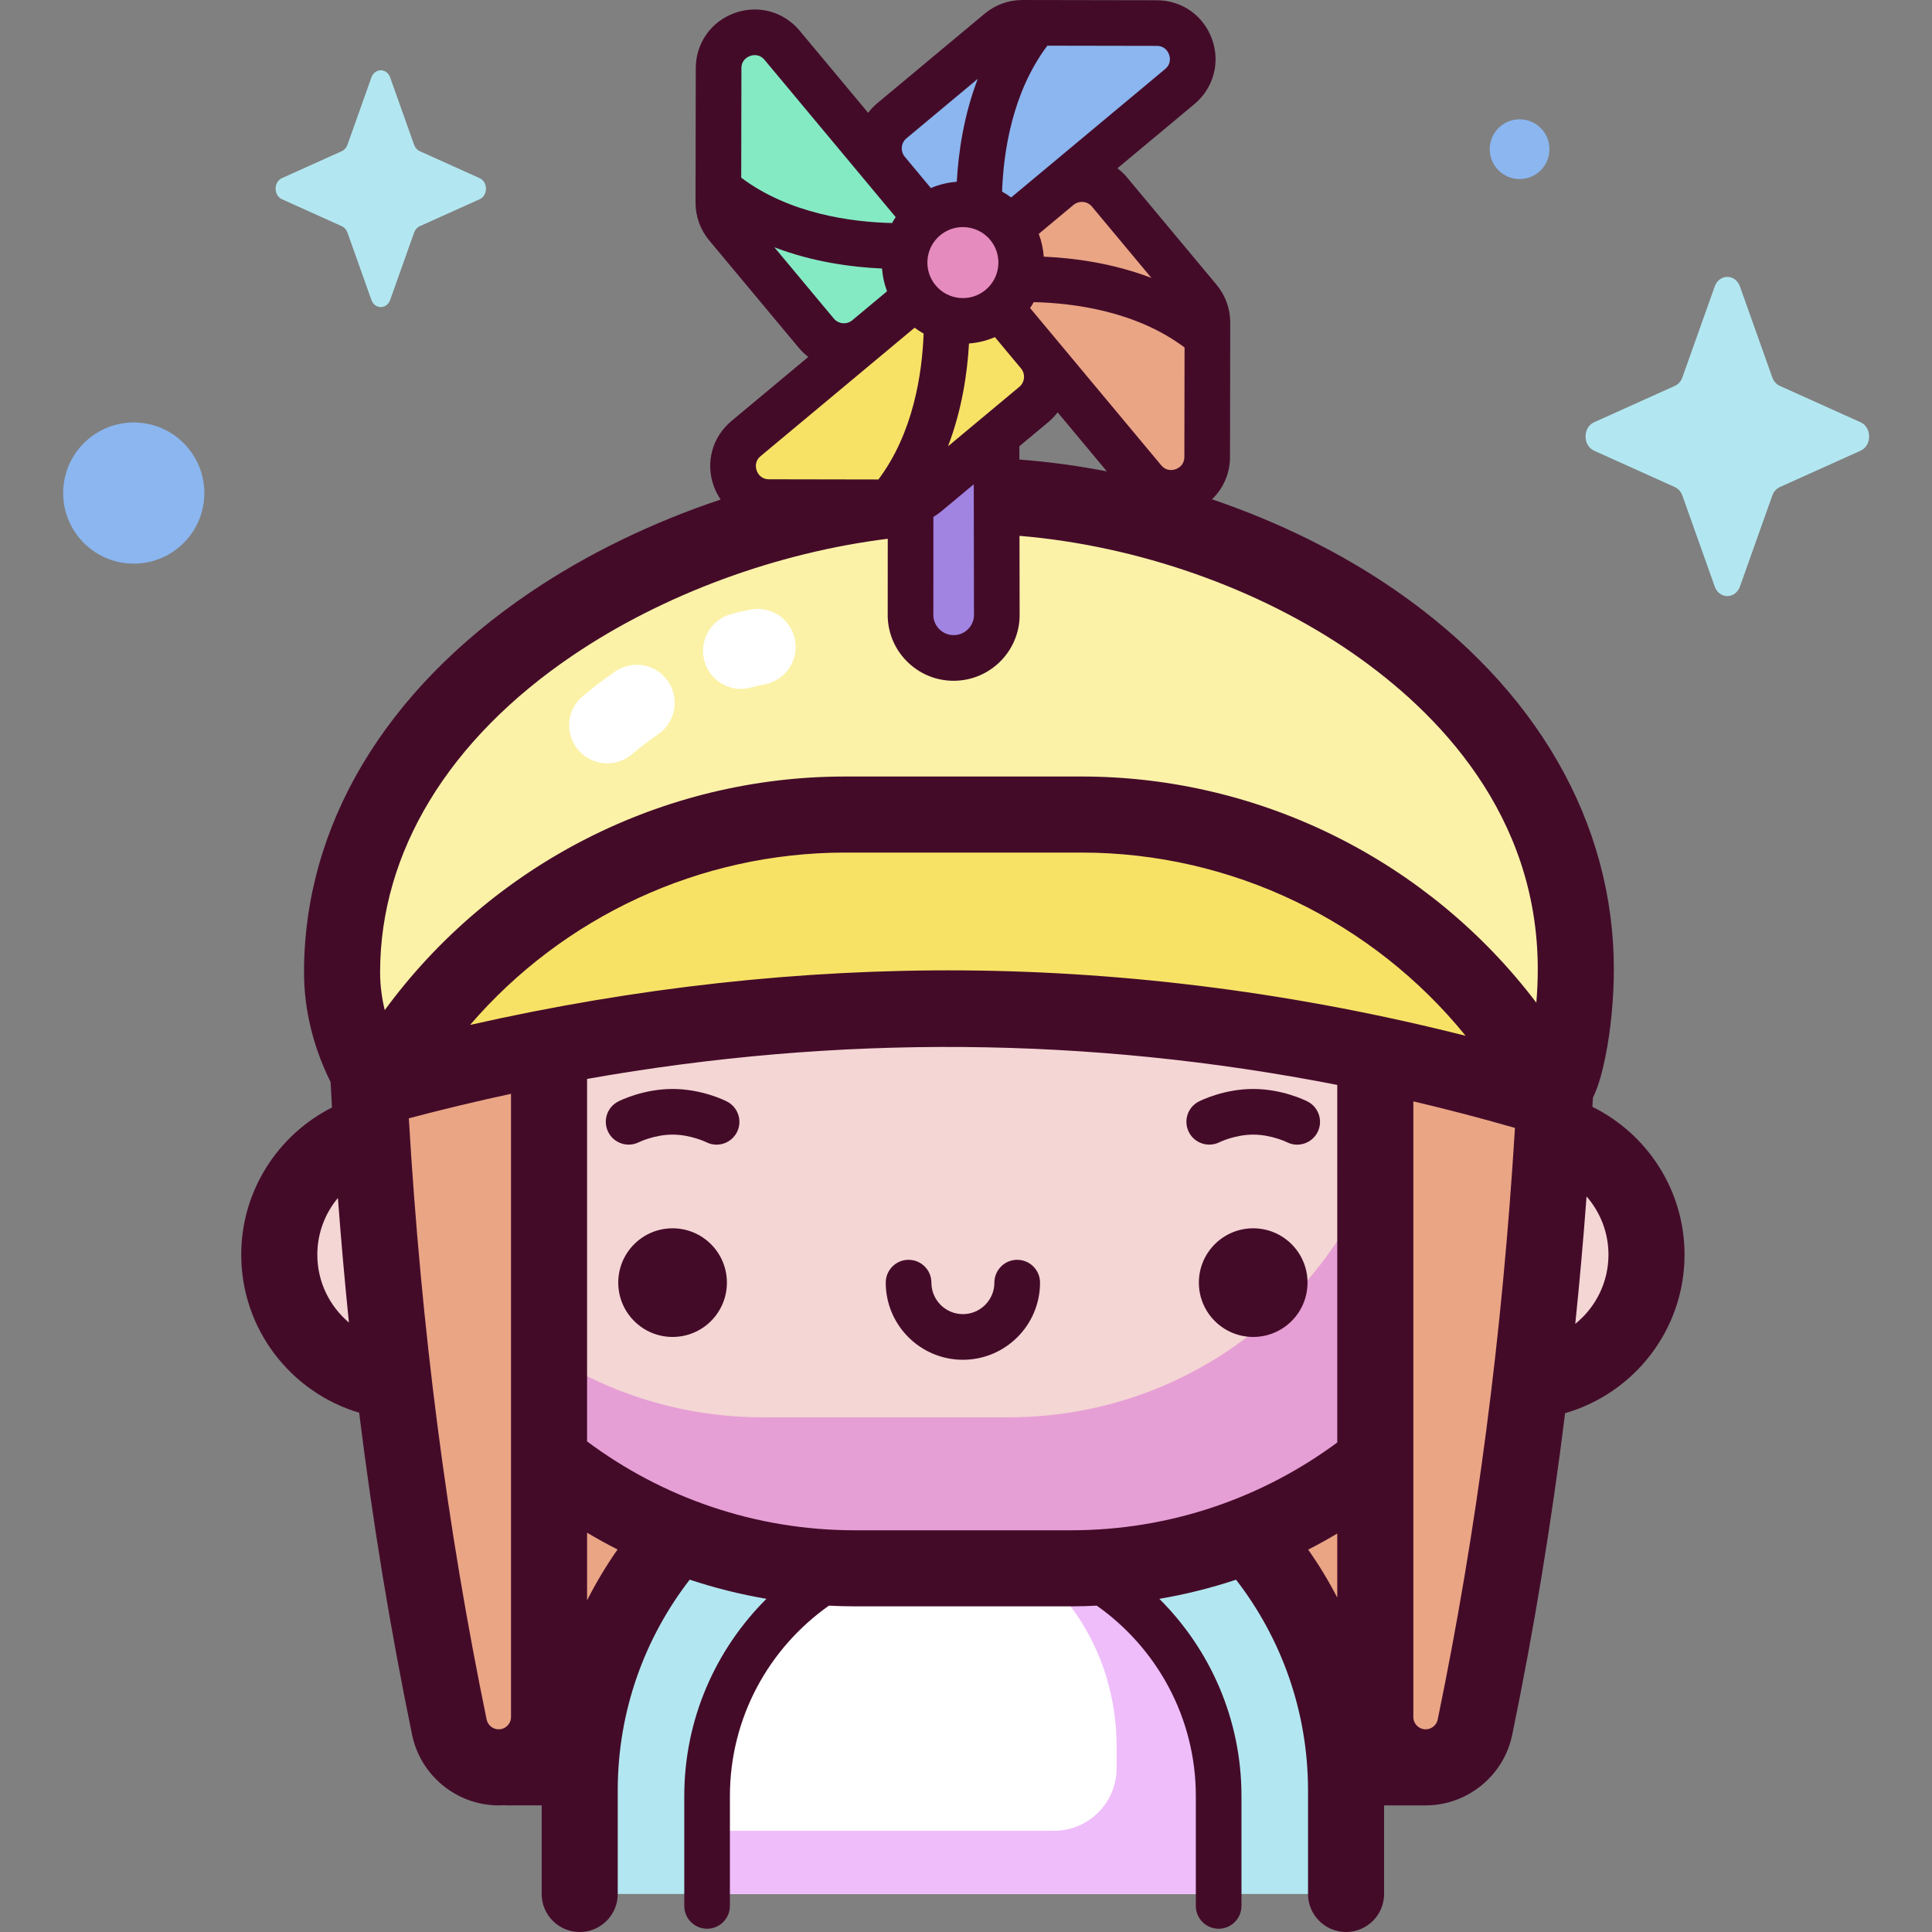 <svg id="Capa_1" enable-background="new 0 0 512 512" height="512" viewBox="0 0 512 512" width="512" xmlns="http://www.w3.org/2000/svg"><rect x="0" y="0" width="512" height="512" fill="#808080" stroke="none"/><g><g><path d="m134.462 371.669h243.349v96.698h-243.349z" fill="#eaa585"/><path d="m356.724 501.92v-27.453c0-56.083-45.465-101.548-101.548-101.548-56.083 0-101.548 45.465-101.548 101.548v27.453z" fill="#b2e7f1"/><path d="m322.961 501.92v-25.94c0-37.437-30.348-67.785-67.785-67.785-37.437 0-67.785 30.349-67.785 67.785v25.939h135.57z" fill="#fff"/><path d="m262.503 408.568c19.607 8.818 33.398 29.747 33.398 54.171v5.877c0 9.148-7.416 16.563-16.563 16.563h-91.733v16.74h135.57v-25.939c0-35.034-26.579-63.856-60.672-67.412z" fill="#eebdfa"/><g fill="#f4d6d4"><ellipse cx="402.709" cy="332.511" rx="33.629" ry="33.629" transform="matrix(.29 -.957 .957 .29 -32.233 621.585)"/><ellipse cx="107.642" cy="332.511" rx="33.629" ry="33.629" transform="matrix(.847 -.532 .532 .847 -160.277 108.079)"/><path d="m283.832 415.619h-57.313c-71.219 0-128.954-57.735-128.954-128.954 0-71.219 57.735-128.954 128.954-128.954h57.313c71.219 0 128.954 57.735 128.954 128.954 0 71.22-57.735 128.954-128.954 128.954z"/></g><path d="m283.832 157.634h-16.536c57.738 0 104.544 46.806 104.544 104.544v8.878c0 57.738-46.806 104.545-104.544 104.545h-65.186c-55.254 0-100.49-42.867-104.281-97.156-.168 2.693-.263 5.407-.263 8.143 0 71.219 57.735 128.954 128.954 128.954h57.313c71.219 0 128.954-57.735 128.954-128.954-.001-71.219-57.736-128.954-128.955-128.954z" fill="#e69fd5"/><path d="m132.161 468.368c-6.324 0-11.79-4.442-13.069-10.635-13.364-64.735-19.44-124.542-21.907-181.908l48.317-29.892v209.094c.001 7.368-5.973 13.341-13.341 13.341z" fill="#eaa585"/><path d="m377.811 468.368c6.324 0 11.79-4.442 13.069-10.635 13.364-64.735 19.44-124.542 21.907-181.908l-48.317-29.892v209.094c-.001 7.368 5.972 13.341 13.341 13.341z" fill="#eaa585"/><path d="m253.152 267.24c45.179.875 106.116 5.166 156.371 20.417 0 0-28.832-73.881-145.968-71.793-117.136 2.087-137.588 39.778-162.644 72.042.001-.001 58.115-22.375 152.241-20.666z" fill="#f7e266"/><path d="m256.398 131.327c-72.854 0-165.747 48.468-165.747 126.366 0 17.637 9.562 31.454 10.261 30.212 24.163-42.993 70.202-72.042 123.032-72.042h62.688c52.728 0 98.691 28.937 122.892 71.793 3.457 6.122 8.082-13.146 8.082-30.784 0-77.898-88.354-125.545-161.208-125.545z" fill="#fbf2a8"/><path d="m241.335 96.604-.034 66.752c.239 6.313 5.551 11.237 11.864 10.998s11.237-5.551 10.998-11.864l-.112-70.611z" fill="#a183e2"/><path d="m264.83 8.257-28.481 23.751c-4.039 3.368-4.583 9.373-1.214 13.411l14.641 17.557c3.368 4.039 9.372 4.583 13.411 1.214l49.457-41.243c6.832-5.697 2.815-16.819-6.081-16.835l-35.617-.064c-2.235-.004-4.399.778-6.116 2.209z" fill="#8bb6ef"/><path d="m317.772 79.357-23.751-28.481c-3.368-4.039-9.373-4.583-13.411-1.215l-17.557 14.641c-4.039 3.368-4.583 9.372-1.215 13.411l41.244 49.457c5.697 6.832 16.819 2.814 16.835-6.081l.064-35.617c.005-2.234-.777-4.399-2.209-6.115z" fill="#eaa585"/><path d="m245.521 130.918 28.481-23.751c4.039-3.368 4.583-9.373 1.214-13.411l-14.641-17.557c-3.368-4.039-9.372-4.583-13.411-1.215l-49.457 41.243c-6.832 5.697-2.815 16.819 6.081 16.835l35.617.064c2.235.005 4.399-.777 6.116-2.208z" fill="#f7e266"/><path d="m192.579 59.818 23.751 28.481c3.368 4.039 9.372 4.583 13.411 1.215l17.557-14.641c4.039-3.368 4.583-9.372 1.215-13.411l-41.243-49.457c-5.697-6.832-16.819-2.815-16.835 6.081l-.064 35.617c-.006 2.234.776 4.399 2.208 6.115z" fill="#84eac4"/><ellipse cx="255.175" cy="69.587" fill="#e58bbd" rx="15.458" ry="15.458" transform="matrix(.872 -.49 .49 .872 -1.374 133.923)"/></g><g><g fill="#440b29"><path d="m446.419 332.511c0-17.177-9.968-32.056-24.417-39.194.045-.806.093-1.609.137-2.417 1.532-3.146 2.509-6.912 3.292-10.76 1.434-7.046 2.256-15.527 2.256-23.267 0-38.873-20.462-74.482-57.617-100.267-14.532-10.084-31.263-18.311-48.883-24.287 2.997-2.853 4.771-6.838 4.779-11.219l.057-31.842c0-.001 0-.002 0-.003l.007-3.772c.006-3.648-1.277-7.2-3.613-10.001l.001.001-23.751-28.481c-.766-.918-1.622-1.713-2.535-2.408l20.387-17.001c5.089-4.245 6.924-11.015 4.672-17.248s-7.989-10.269-14.616-10.28l-31.842-.057c-.002 0-.004 0-.006 0l-3.768-.008h-.034c-3.635 0-7.175 1.283-9.969 3.612l-28.481 23.751c-.91.759-1.708 1.614-2.411 2.534l-18.15-21.767c-4.244-5.09-11.014-6.922-17.249-4.672-6.233 2.251-10.268 7.989-10.28 14.616l-.065 35.617c-.006 3.646 1.276 7.197 3.611 10 0 0 0 0 .001.001l23.752 28.481c.764.916 1.613 1.722 2.525 2.416l-20.377 16.993c-5.089 4.245-6.924 11.015-4.673 17.248.464 1.285 1.084 2.47 1.821 3.552-18.048 6.034-35.307 14.347-50.423 24.565-38.684 26.15-59.988 61.929-59.988 100.746 0 10.631 2.859 19.562 5.256 25.182.606 1.421 1.201 2.694 1.785 3.85.115 2.266.242 4.52.368 6.775-14.25 7.208-24.048 21.98-24.048 39.011 0 19.771 13.202 36.498 31.249 41.875 3.604 29.052 8.26 57.394 14.039 85.385 2.235 10.822 11.883 18.676 22.941 18.676.462 0 .919-.017 1.374-.043.305.028.614.043.927.043h9.085v23.471c0 5.567 4.513 10.08 10.08 10.08s10.081-4.514 10.081-10.08v-27.453c0-21.008 7.123-40.381 19.076-55.841 6.575 2.186 13.365 3.892 20.332 5.079-13.437 13.374-21.774 31.864-21.774 52.276v29.107c0 3.34 2.708 6.048 6.048 6.048s6.048-2.708 6.048-6.048v-29.106c0-20.837 10.382-39.284 26.24-50.466 2.268.11 4.545.186 6.839.186h57.313c2.291 0 4.564-.074 6.828-.185 15.863 11.18 26.252 29.625 26.252 50.465v29.107c0 3.34 2.708 6.048 6.048 6.048s6.048-2.708 6.048-6.048v-29.107c0-20.409-8.334-38.897-21.767-52.272 6.966-1.187 13.758-2.886 20.332-5.07 11.948 15.457 19.069 34.825 19.069 55.828v27.453c0 5.567 4.513 10.08 10.08 10.08s10.08-4.514 10.08-10.08v-23.471h11.007c11.059 0 20.707-7.855 22.941-18.677 5.771-27.953 10.422-56.256 14.024-85.266 18.255-5.25 31.649-22.079 31.649-41.994zm-92.03 49.756c-19.748 14.615-44.158 23.272-70.557 23.272h-57.313c-26.568 0-51.122-8.769-70.936-23.555v-96.058c66.626-11.807 133.155-11.277 198.806 1.592zm-98.963-125.099c-43.173-.323-87.08 4.533-130.85 14.45 24.632-28.642 60.835-45.675 99.368-45.675h62.688c39.789 0 77.129 18.18 101.777 48.554-44.066-11.147-88.679-16.981-132.983-17.329zm2.688-94.668c0 .073.002.146.004.22.055 1.438-.455 2.812-1.433 3.868-.979 1.056-2.311 1.668-3.751 1.722-1.447.066-2.813-.454-3.868-1.432-1.033-.958-1.64-2.252-1.718-3.655l.013-26.233c.71-.421 1.393-.892 2.032-1.425l8.666-7.227zm55.807-70.415-.052 28.994c-.004 2.197-1.605 3.012-2.293 3.261-.69.248-2.441.644-3.848-1.042l-27.86-33.408c-.002-.003-.004-.006-.007-.009l-6.876-8.245c.345-.508.66-1.033.959-1.567 10.56.243 27.131 2.371 39.977 12.016zm-58.754-31.904c2.697 0 5.376 1.151 7.235 3.38 1.61 1.931 2.371 4.372 2.145 6.875-.227 2.502-1.415 4.768-3.345 6.377-1.93 1.61-4.366 2.376-6.875 2.145-2.503-.226-4.768-1.415-6.378-3.345s-2.371-4.372-2.145-6.875c.226-2.502 1.414-4.767 3.344-6.377 1.757-1.465 3.894-2.18 6.019-2.18zm1.627 30.846c2.38-.175 4.691-.749 6.866-1.686l6.914 8.291c.592.712.873 1.612.789 2.535s-.522 1.76-1.235 2.354l-18.898 15.759c3.71-9.698 5.127-19.462 5.564-27.253zm13.346 27.235 7.734-6.45c.91-.759 1.708-1.614 2.411-2.534l13.043 15.64c-7.722-1.5-15.482-2.555-23.182-3.135zm16.566-64.76c.996 0 1.985.424 2.671 1.247l15.762 18.901c-10.235-3.915-20.548-5.281-28.533-5.633-.148-2.079-.596-4.104-1.327-6.034l9.206-7.678c.648-.54 1.436-.803 2.221-.803zm23.107-39.048c.249.688.645 2.44-1.043 3.847l-32.032 26.713c-.001 0-.001.001-.002.001l-3.059 2.551-5.709 4.761c-.774-.574-1.577-1.091-2.408-1.549.374-10.566 2.699-26.298 11.998-38.67l28.994.052c2.197.005 3.013 1.606 3.261 2.294zm-69.59 22.2 18.892-15.754c-3.711 9.706-5.124 19.477-5.56 27.271-2.338.174-4.657.72-6.862 1.665l-6.913-8.29c-.594-.713-.876-1.614-.792-2.538.084-.925.522-1.761 1.235-2.354zm-41.448-21.819c.689-.249 2.441-.645 3.849 1.042l34.742 41.661c-.344.507-.66 1.032-.958 1.566-10.561-.242-27.131-2.37-39.977-12.017l.052-28.992c.003-2.196 1.604-3.011 2.292-3.26zm22.2 69.591-15.754-18.891c10.234 3.914 20.541 5.271 28.525 5.622.148 2.079.596 4.105 1.327 6.035l-9.211 7.681c-1.472 1.221-3.662 1.021-4.887-.447zm-19.395 36.447 32.031-26.712c.001-.001.002-.002.003-.003l8.763-7.308c.765.569 1.56 1.09 2.39 1.549-.388 10.587-2.723 26.342-11.977 38.667l-28.991-.052c-2.197-.004-3.013-1.606-3.261-2.295-.249-.687-.645-2.439 1.042-3.846zm-49.73 52.777c24.041-16.251 54.052-27.207 83.413-30.872l-.011 20.576c0 .078.001.155.004.232.177 4.668 2.161 8.987 5.587 12.163 3.259 3.021 7.451 4.662 11.87 4.662.226 0 .453-.005.681-.013 9.596-.364 17.116-8.434 16.817-18.016l-.032-20.379c31.234 2.61 63.434 13.844 88.397 31.168 22.331 15.497 48.95 42.599 48.95 83.703 0 3.08-.147 6.063-.386 8.841-28.351-37.388-72.911-59.931-120.507-59.931h-62.688c-48.453 0-93.718 23.334-121.983 61.909-.73-2.999-1.229-6.382-1.229-9.999-.002-31.914 18.152-61.761 51.117-84.044zm-67.757 158.861c0-5.716 2.055-10.955 5.454-15.038.834 11.13 1.806 22.134 2.925 33.021-5.118-4.322-8.379-10.775-8.379-17.983zm24.25-36.146c9.025-2.39 18.052-4.555 27.079-6.492v165.154c0 1.798-1.463 3.26-3.261 3.26h-.001c-1.542 0-2.886-1.091-3.196-2.592-10.551-51.112-17.319-103.442-20.621-159.33zm47.24 127.731v-17.917c2.636 1.57 5.33 3.05 8.074 4.448-2.995 4.28-5.693 8.781-8.074 13.469zm191.103-13.439c2.618-1.333 5.182-2.756 7.702-4.246v16.964c-2.286-4.422-4.866-8.665-7.702-12.718zm34.321 45.038c-.31 1.502-1.654 2.592-3.197 2.592-1.798 0-3.261-1.463-3.261-3.26v-163.157c8.995 2.116 17.972 4.46 26.929 7.041-3.355 54.933-10.08 106.449-20.471 156.784zm36.457-104.855c1.147-11.133 2.143-22.386 2.992-33.773 3.607 4.138 5.803 9.536 5.803 15.444-.001 7.402-3.438 14.011-8.795 18.329z"/><path d="m178.241 325.514c-7.951 0-14.396 6.445-14.396 14.396s6.445 14.396 14.396 14.396 14.396-6.445 14.396-14.396c0-7.95-6.445-14.396-14.396-14.396z"/><path d="m332.11 325.514c-7.951 0-14.396 6.445-14.396 14.396s6.445 14.396 14.396 14.396 14.396-6.445 14.396-14.396c0-7.95-6.445-14.396-14.396-14.396z"/><path d="m192.653 291.914c-.667-.341-6.738-3.326-14.412-3.326s-13.745 2.986-14.412 3.326c-2.963 1.512-4.132 5.125-2.637 8.096 1.494 2.972 5.126 4.174 8.105 2.693.041-.02 4.131-2.019 8.944-2.019s8.903 1.999 8.913 2.003c.88.45 1.82.663 2.745.663 2.201 0 4.323-1.205 5.392-3.3 1.518-2.974.337-6.618-2.638-8.136z"/><path d="m323.166 302.704c.041-.02 4.131-2.019 8.944-2.019 4.814 0 8.904 1.999 8.913 2.004.881.449 1.82.661 2.745.661 2.201 0 4.323-1.205 5.392-3.3 1.519-2.976.337-6.618-2.638-8.137-.667-.34-6.739-3.325-14.412-3.325-7.674 0-13.745 2.986-14.412 3.326-2.963 1.512-4.132 5.125-2.637 8.096 1.494 2.972 5.125 4.174 8.105 2.694z"/><path d="m240.78 333.862c-3.34 0-6.048 2.708-6.048 6.048 0 11.273 9.171 20.444 20.444 20.444s20.444-9.171 20.444-20.444c0-3.34-2.708-6.048-6.048-6.048s-6.048 2.708-6.048 6.048c0 4.603-3.745 8.348-8.347 8.348-4.603 0-8.348-3.745-8.348-8.348-.001-3.34-2.709-6.048-6.049-6.048z"/></g><path d="m160.921 202.289c-2.9 0-5.777-1.244-7.77-3.652-3.55-4.288-2.952-10.643 1.337-14.193 2.751-2.277 5.598-4.447 8.464-6.45 4.563-3.188 10.848-2.074 14.037 2.489 3.189 4.564 2.075 10.848-2.489 14.038-2.418 1.689-4.826 3.524-7.156 5.454-1.88 1.555-4.158 2.314-6.423 2.314z" fill="#fff"/><path d="m196.389 182.569c-4.37 0-8.396-2.865-9.676-7.272-1.553-5.346 1.523-10.94 6.87-12.492 1.833-.532 3.654-.962 5.413-1.277 5.483-.983 10.719 2.664 11.701 8.143.982 5.48-2.664 10.718-8.144 11.701-1.066.191-2.192.459-3.348.794-.939.273-1.886.403-2.816.403z" fill="#fff"/></g><g><path d="m461.11 75.93 8.562 24.076c.367 1.031 1.092 1.848 2.008 2.26l21.39 9.637c3.022 1.361 3.022 6.176 0 7.538l-21.39 9.637c-.916.413-1.642 1.23-2.008 2.26l-8.562 24.076c-1.21 3.401-5.487 3.401-6.697 0l-8.562-24.076c-.367-1.031-1.092-1.848-2.008-2.26l-21.39-9.637c-3.022-1.361-3.022-6.176 0-7.538l21.39-9.637c.916-.413 1.642-1.229 2.008-2.26l8.562-24.076c1.21-3.401 5.488-3.401 6.697 0z" fill="#b2e7f1"/><ellipse cx="35.359" cy="130.613" fill="#8bb6ef" rx="18.696" ry="18.696" transform="matrix(.123 -.993 .993 .123 -98.601 149.711)"/><circle cx="402.71" cy="39.534" fill="#8bb6ef" r="7.918"/><path d="m103.396 20.524 6.351 17.859c.272.764.81 1.37 1.49 1.677l15.867 7.149c2.242 1.01 2.242 4.581 0 5.591l-15.867 7.149c-.679.306-1.218.912-1.49 1.677l-6.351 17.859c-.897 2.523-4.071 2.523-4.968 0l-6.351-17.859c-.272-.765-.81-1.37-1.49-1.677l-15.867-7.15c-2.242-1.01-2.242-4.582 0-5.591l15.867-7.149c.679-.306 1.218-.912 1.49-1.677l6.351-17.859c.897-2.522 4.071-2.522 4.968.001z" fill="#b2e7f1"/></g></g></svg>